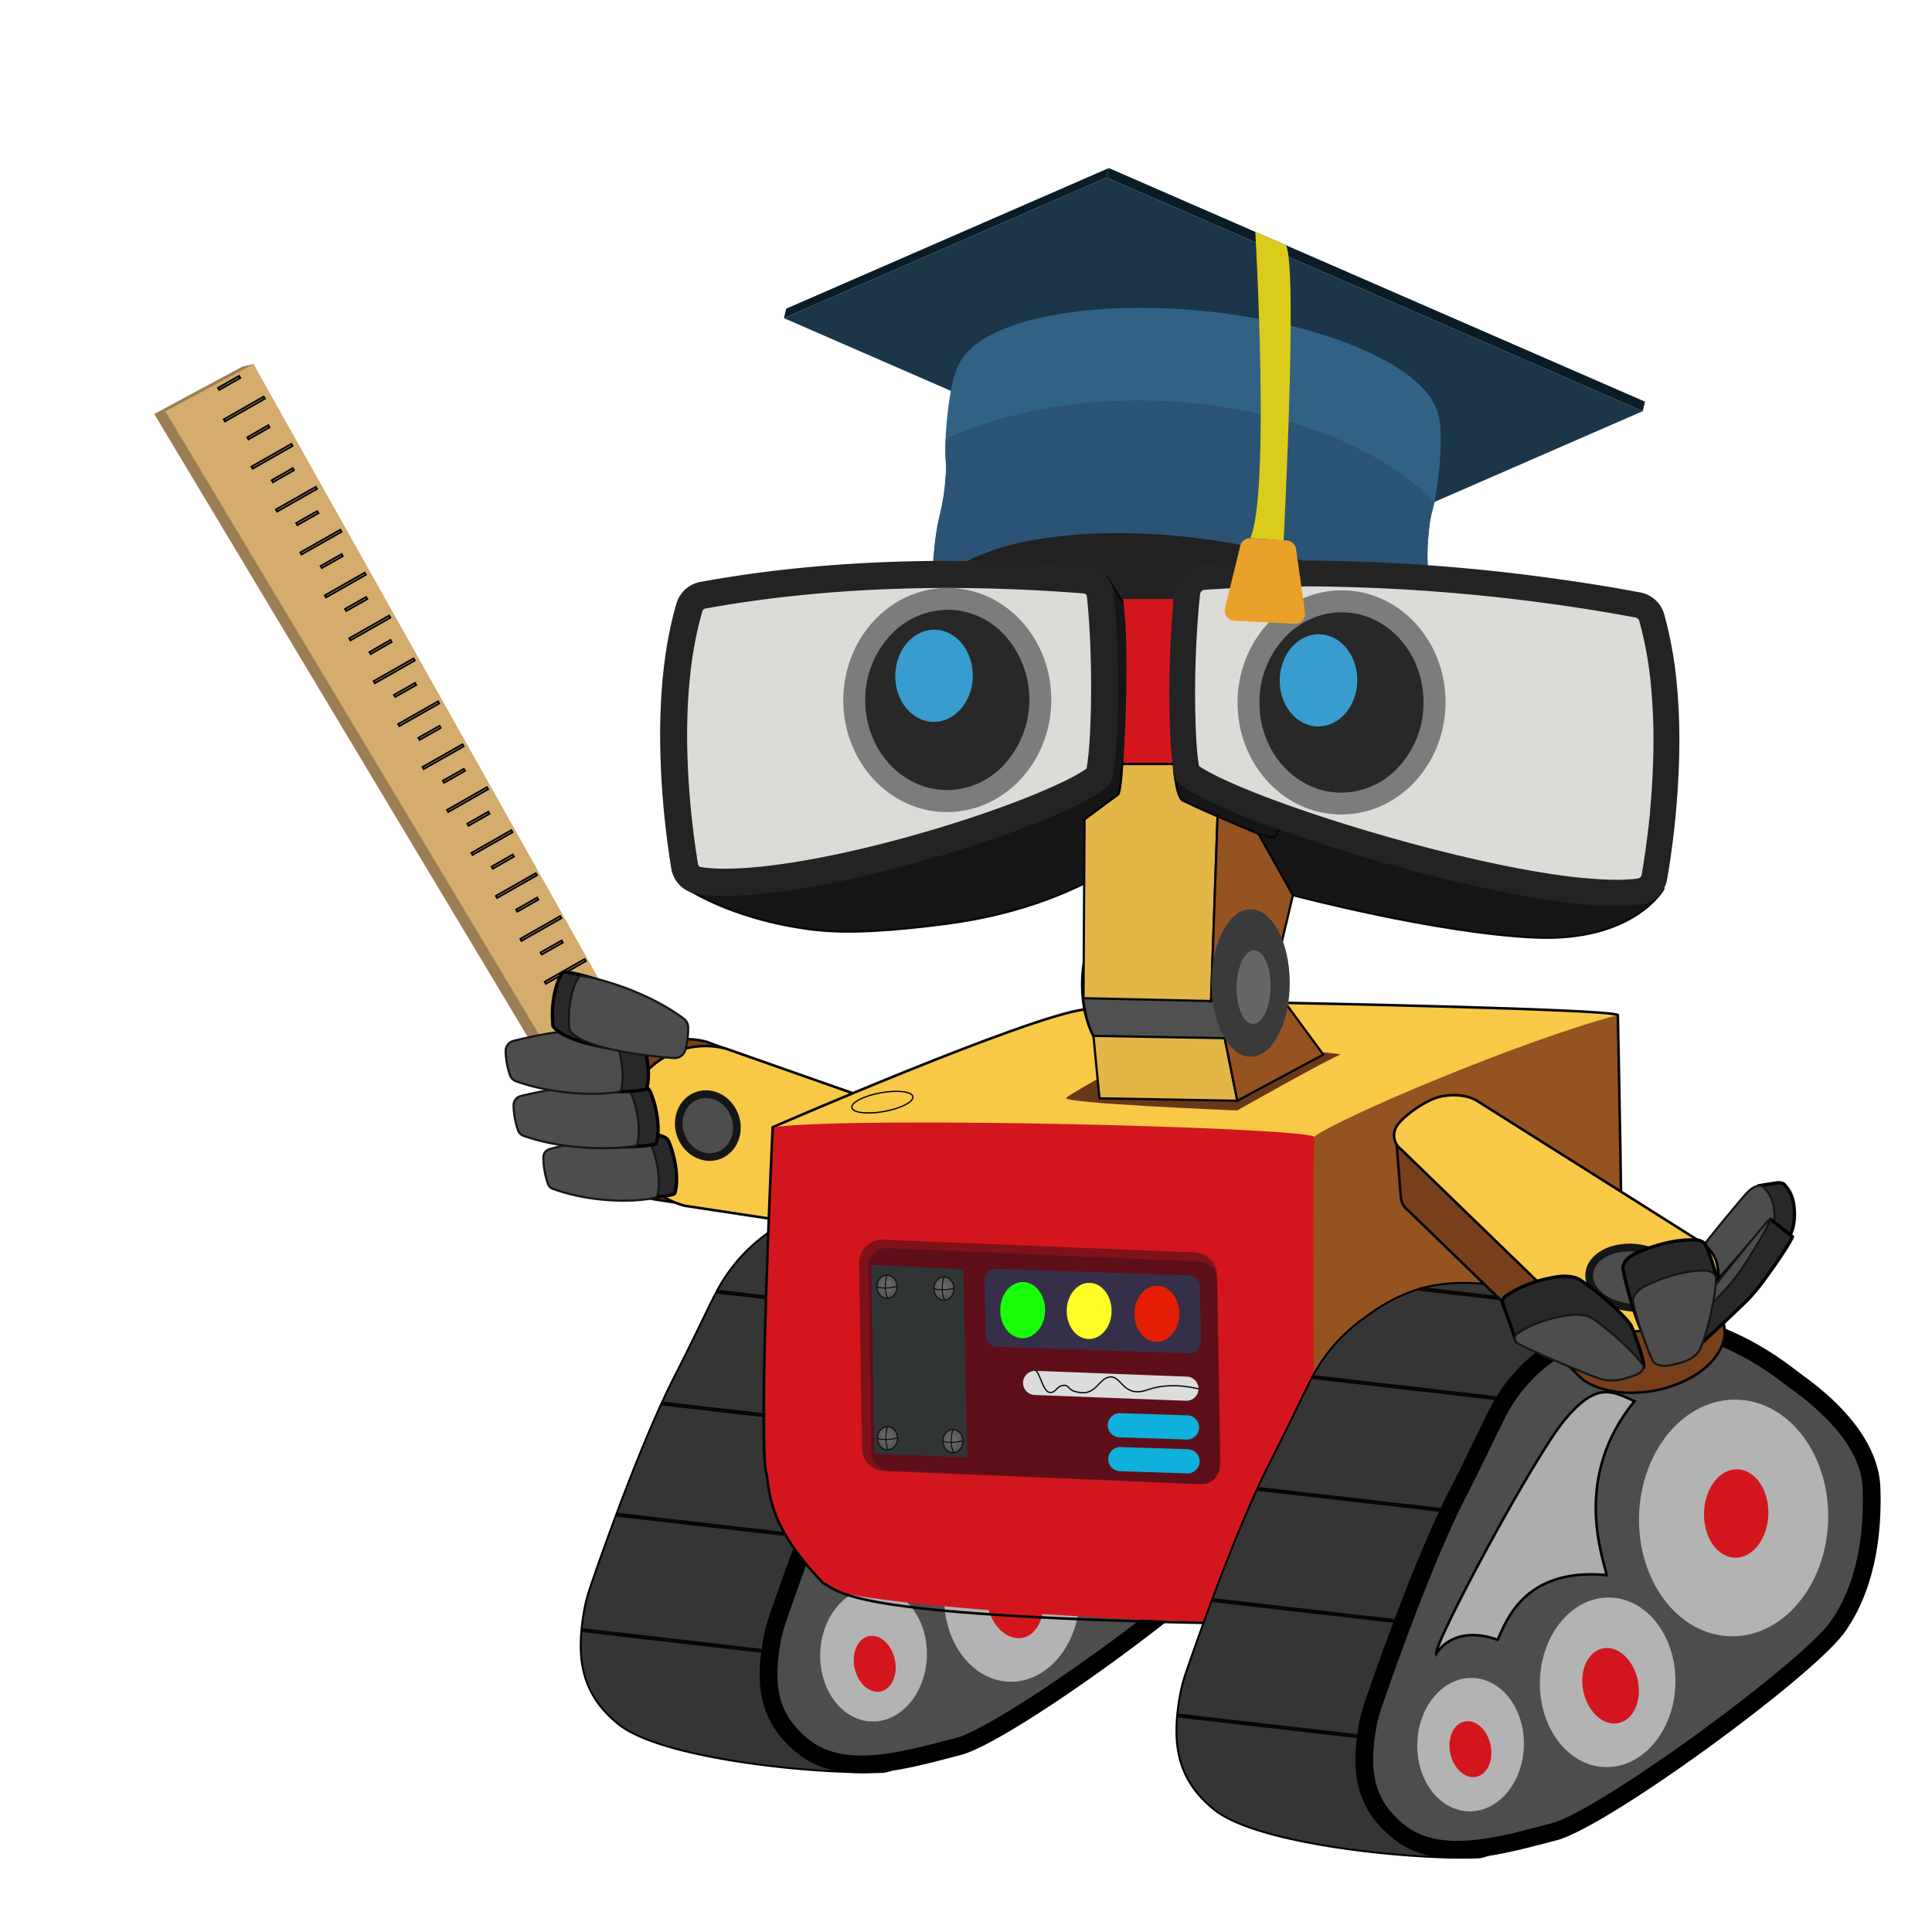 <svg id="Layer_1" data-name="Layer 1" xmlns="http://www.w3.org/2000/svg" xmlns:xlink="http://www.w3.org/1999/xlink" viewBox="0 0 800 800"><defs><style>.cls-1{isolation:isolate;}.cls-2{fill:#1b3649;}.cls-3{fill:#0a1c28;}.cls-4{fill:#316284;}.cls-5{fill:#212121;}.cls-6{fill:#2a5375;}.cls-7{fill:#353535;stroke-width:0.78px;}.cls-19,.cls-24,.cls-26,.cls-35,.cls-56,.cls-7{stroke:#000;}.cls-19,.cls-24,.cls-26,.cls-27,.cls-7{stroke-linejoin:round;}.cls-15,.cls-20,.cls-61,.cls-8{fill:#4d4d4d;}.cls-9{fill:#b3b3b3;}.cls-10{fill:#d3161d;}.cls-11{fill:#adadad;stroke:#080000;stroke-width:1.06px;}.cls-11,.cls-12,.cls-13,.cls-14,.cls-15,.cls-18,.cls-20,.cls-25,.cls-29,.cls-30,.cls-33,.cls-35,.cls-39,.cls-50,.cls-51,.cls-52,.cls-53,.cls-54,.cls-55,.cls-56,.cls-59,.cls-60,.cls-61{stroke-miterlimit:10;}.cls-12,.cls-18,.cls-30,.cls-35,.cls-39,.cls-51,.cls-55{fill:none;}.cls-12,.cls-13,.cls-27,.cls-29,.cls-33,.cls-39,.cls-55,.cls-59{stroke:#070707;}.cls-12{stroke-width:1.63px;}.cls-13,.cls-59{fill:#77401b;}.cls-13,.cls-14{stroke-width:1.06px;}.cls-14,.cls-21,.cls-56,.cls-60{fill:#f8c946;}.cls-14,.cls-60{stroke:#020202;}.cls-15,.cls-20,.cls-61{stroke:#151616;}.cls-15{stroke-width:3.17px;}.cls-16{fill:#9b7e54;}.cls-17{fill:#d3ac6e;}.cls-18{stroke:#050505;stroke-width:0.75px;}.cls-19,.cls-36{fill:#282828;}.cls-19{stroke-width:1.38px;}.cls-20{stroke-width:0.87px;}.cls-22{fill:#683919;}.cls-23,.cls-29{fill:#945320;}.cls-24{fill:#515051;stroke-width:1.07px;}.cls-25,.cls-28{fill:#161616;}.cls-25,.cls-30,.cls-50,.cls-51,.cls-52,.cls-53,.cls-54{stroke:#0a0a0a;}.cls-25,.cls-26,.cls-29,.cls-30,.cls-33,.cls-35{stroke-width:0.93px;}.cls-26{fill:#8e8a8b;}.cls-27,.cls-33{fill:#e2b647;}.cls-27{stroke-width:0.93px;}.cls-31{fill:#dddbd7;}.cls-32{fill:#232323;}.cls-34{fill:#3a3a3a;}.cls-37{fill:#7c7c7c;}.cls-38{fill:#666;}.cls-39,.cls-59,.cls-60{stroke-width:1.07px;}.cls-40{fill:#389cce;}.cls-41{fill:#7f1119;}.cls-42{fill:#5e0e18;}.cls-43{fill:#352f49;}.cls-44{fill:#e41e00;}.cls-45{fill:#fffe28;}.cls-46{fill:#18ff08;}.cls-47{fill:#dbdddd;}.cls-48{fill:#0fb0db;}.cls-49{fill:#303435;}.cls-50,.cls-51,.cls-52,.cls-53,.cls-54{stroke-width:0.42px;}.cls-50{fill:url(#radial-gradient);}.cls-52{fill:url(#radial-gradient-2);}.cls-53{fill:url(#radial-gradient-3);}.cls-54{fill:url(#radial-gradient-4);}.cls-55,.cls-56{stroke-width:0.53px;}.cls-57{fill:#dbcc1b;}.cls-58{fill:#eaa12a;}.cls-61{stroke-width:3.2px;}</style><radialGradient id="radial-gradient" cx="-2184.22" cy="493.3" r="6.5" gradientTransform="matrix(-1, 0, 0, 1, -1817.15, 38.96)" gradientUnits="userSpaceOnUse"><stop offset="0.2" stop-color="#666"/><stop offset="0.57" stop-color="#585858"/><stop offset="1" stop-color="#4d4d4d"/></radialGradient><radialGradient id="radial-gradient-2" cx="-2210.55" cy="557.64" r="6.5" gradientTransform="matrix(-1, 0, 0, 1, -1816.16, 38.54)" xlink:href="#radial-gradient"/><radialGradient id="radial-gradient-3" cx="-2183.48" cy="556.04" r="6.5" gradientTransform="matrix(-1, 0, 0, 1, -1816.18, 38.96)" xlink:href="#radial-gradient"/><radialGradient id="radial-gradient-4" cx="-2207.79" cy="494.4" r="6.5" gradientTransform="matrix(-1, 0, 0, 1, -1817.14, 38.59)" xlink:href="#radial-gradient"/></defs><title>teaching_</title><g class="cls-1"><polygon class="cls-2" points="546.63 228.48 680.23 170.25 458.22 73.51 324.62 131.74 546.63 228.48"/><polygon class="cls-3" points="325.55 127.81 324.62 131.74 458.22 73.51 459.15 69.59 325.55 127.81"/><polygon class="cls-3" points="459.15 69.59 458.22 73.51 680.23 170.25 681.16 166.32 459.15 69.59"/></g><g class="cls-1"><path class="cls-4" d="M386,245.39a33.52,33.52,0,0,0,1.38,8.56,14,14,0,0,1,.3-8.89c2-5.46,7.58-10.44,16.45-14.45A99.31,99.31,0,0,1,426,224c21.93-4.23,48.57-4.16,73.93-.64l3.08.44c24.22,3.66,47,10.46,63.11,19.68,16.76,9.62,23.06,20,19.68,29.11a15.64,15.64,0,0,1-.77,1.74c.11-.21.22-.4.31-.58.27-.55.62-1.28.86-1.84a35.81,35.81,0,0,0,1.31-3.67,59.81,59.81,0,0,0,2-9.54c.25-1.78.58-4.22,1.19-10.33a95.43,95.43,0,0,0,.45-15.23,74.76,74.76,0,0,1,.06-7.71s.24-4.06.75-8.18a43.49,43.49,0,0,1,1.17-5.89c.33-1.29.6-2.43.85-3.65.3-1.42.58-2.94.89-4.93s.82-5.64,1.23-10.49c.27-3.28.41-6.45.45-8.16,0-2.17,0-3.08,0-4.23s-.14-2.82-.14-2.83c-.15-1.64-.15-1.64-.33-2.93-.08-.55-.21-1.28-.35-1.82-.25-.94-.62-2.19-1-3.1a23.75,23.75,0,0,0-1-2.18c-2.88-5.62-9-11.38-18.63-16.88-16.75-9.6-40.8-16.58-66.14-20.11l-1.17-.15c-25-3.36-51.11-3.37-72.69.8-11.11,2.14-19.93,5.19-26.37,8.84a31.57,31.57,0,0,0-9.25,7.5,22.91,22.91,0,0,0-1.64,2.35c-.21.38-.53.89-.72,1.3-.39.81-.89,1.9-1.21,2.74-1.36,3.64-2.51,9.22-3.4,16.59-.21,1.78-.34,3.12-.4,3.69-.12,1.27-.4,4.38-.56,8.16,0,.52-.05,1.06-.06,1.61-.1,3.25,0,5.91.1,7.18a40.13,40.13,0,0,1,.1,4.09c0,.31-.06,2-.3,4.5a85.93,85.93,0,0,1-2.06,13.16c-.82,3.5-1.23,5.35-1.79,9.13-.18,1.2-.4,3.07-.47,3.73-.32,3-.55,5.62-.65,6.88A106.07,106.07,0,0,0,386,245.39Z"/><path class="cls-5" d="M547.49,293.21c21.93-4.23,35-12,38.35-21s-2.91-19.49-19.68-29.11S525.33,226.47,500,223s-52-3.59-73.92.64-35,12-38.36,21,2.92,19.49,19.69,29.1,40.83,16.6,66.19,20.13S525.57,297.45,547.49,293.21Z"/></g><path class="cls-6" d="M386,245.39a33.52,33.52,0,0,0,1.38,8.56,14,14,0,0,1,.3-8.89c2-5.46,7.58-10.44,16.45-14.45A99.31,99.31,0,0,1,426,224c21.93-4.23,48.57-4.16,73.93-.64l3.08.44c24.22,3.66,47,10.46,63.11,19.68,16.76,9.62,23.06,20,19.68,29.11a15.64,15.64,0,0,1-.77,1.74c.11-.21.22-.4.31-.58.27-.55.62-1.28.86-1.84a35.81,35.81,0,0,0,1.31-3.67,59.81,59.81,0,0,0,2-9.54c.25-1.78.58-4.22,1.19-10.33a95.43,95.43,0,0,0,.45-15.23,74.76,74.76,0,0,1,.06-7.71s.24-4.06.75-8.18a43.49,43.49,0,0,1,1.17-5.89c.33-1.29.6-2.43.85-3.65-22.69-22.75-63.58-39.15-111-41.57-34.82-1.78-66.93,4.3-91.39,15.73,0,.52-.05,1.06-.06,1.61-.1,3.25,0,5.91.1,7.18a40.13,40.13,0,0,1,.1,4.09c0,.31-.06,2-.3,4.5a85.93,85.93,0,0,1-2.06,13.16c-.82,3.5-1.23,5.35-1.79,9.13-.18,1.2-.4,3.07-.47,3.73-.32,3-.55,5.62-.65,6.88A106.07,106.07,0,0,0,386,245.39Z"/><path class="cls-7" d="M241.68,668a66.59,66.59,0,0,1,2.79-11c5.11-14.9,21-60,34.76-86.94,8.11-15.87,13.07-26.75,17.28-34.87a69.54,69.54,0,0,1,20.33-23.84c5.67-4.2,12.18-8.92,21.89-12.28,12.68-4.39,26.19-3.77,39.4-1.42,32.92,5.87,50.63,7.24,57,9.53,6.21,4.62,32.42,34.52,33.29,58.94.63,17.61-1.7,41.48-14.8,59.84s-66.41,106.77-88.23,107.76c-25.47,1.17-90.52-5-109-19.53C239.88,701.16,238.83,685.36,241.68,668Z"/><path class="cls-8" d="M356.75,730.59c-9.9,0-17.72-2.37-23.91-7.25-15-11.84-16.23-25.66-13.42-42.76a62.69,62.69,0,0,1,2.64-10.35c4.62-13.46,20.78-59.49,34.56-86.46,4.48-8.77,8.07-16.17,11-22.11,2.38-4.9,4.44-9.13,6.31-12.74a66.15,66.15,0,0,1,19.25-22.58c5.1-3.78,11.44-8.49,20.91-11.76a62.89,62.89,0,0,1,20.68-3.44,66.86,66.86,0,0,1,16.6,2.11c22.56,5.79,37.64,17.29,44.08,22.2.59.46,1.11.85,1.55,1.18l.8.59c19.74,14.56,30,29.25,30.53,43.66.58,16.41-1.39,39.72-14.13,57.58-5.79,8.11-28.25,27-55.88,47.11-28.33,20.56-52.47,35.34-61.52,37.65-1.48.37-3,.76-4.51,1.16C381.07,727.29,368.4,730.59,356.75,730.59Z"/><path d="M434.73,514.82h0a63.29,63.29,0,0,1,15.68,2c21.84,5.61,36.5,16.79,42.77,21.57l1.59,1.2.8.6a105.91,105.91,0,0,1,17.27,15.38c7.51,8.61,11.47,17.18,11.77,25.45,1,28.7-6.74,45.92-13.44,55.31-5.5,7.7-28.14,26.73-55.06,46.27-27.54,20-51.76,34.89-60.26,37.06l-4.53,1.17c-11,2.85-23.39,6.09-34.57,6.09-9,0-16.12-2.12-21.63-6.46-6.42-5.06-10.38-10.8-12.1-17.54-1.49-5.84-1.48-12.54,0-21.74a60.1,60.1,0,0,1,2.49-9.74c4.6-13.41,20.68-59.23,34.36-86,4.49-8.81,8.1-16.22,11-22.18,2.37-4.88,4.41-9.09,6.26-12.66a62.51,62.51,0,0,1,18.18-21.31c4.9-3.64,11-8.16,19.92-11.24a59.38,59.38,0,0,1,19.48-3.24m0-7.36a66.74,66.74,0,0,0-21.88,3.64c-9.72,3.36-16.23,8.08-21.9,12.29a69.5,69.5,0,0,0-20.33,23.83c-4.21,8.12-9.17,19-17.28,34.88-13.77,26.95-29.65,72-34.76,86.94A66.73,66.73,0,0,0,315.79,680c-2.85,17.38-1.8,33.19,14.77,46.25,7.57,6,16.65,8,26.19,8,13.74,0,28.43-4.3,40.92-7.49,21.16-5.4,106.39-67.83,119.49-86.19s15.43-42.23,14.8-59.84c-.87-24.42-26.59-42.45-32.8-47.07-5.27-3.92-21.55-17.49-46.92-24a70.63,70.63,0,0,0-17.51-2.22Z"/><ellipse class="cls-9" cx="471.17" cy="593.2" rx="49.01" ry="39.16" transform="translate(-137.01 1044.86) rotate(-88.14)"/><ellipse class="cls-9" cx="419.02" cy="661.26" rx="35.12" ry="28.06" transform="translate(-255.49 1058.6) rotate(-88.14)"/><ellipse class="cls-9" cx="362.25" cy="687.06" rx="27.63" ry="22.08" transform="matrix(0.03, -1, 1, 0.03, -336.21, 1026.83)"/><ellipse class="cls-10" cx="473.67" cy="593.28" rx="18.31" ry="13.32" transform="translate(-134.67 1047.45) rotate(-88.14)"/><ellipse class="cls-10" cx="420.22" cy="662.7" rx="11.5" ry="15.81" transform="translate(-129.57 102.8) rotate(-12.1)"/><ellipse class="cls-10" cx="362.19" cy="688.95" rx="8.52" ry="11.71" transform="translate(-136.36 91.22) rotate(-12.1)"/><path class="cls-11" d="M348,649.49s6.45-12.44,25.46-5.86c3.61-8,11.21-29.91,45.1-26.79-1.53-7.56-14.29-40.41,11.53-72-9.86-4.62-16-7.68-28.86,7.65S346.74,645.63,348,649.49Z"/><line class="cls-12" x1="296.71" y1="534.84" x2="372.65" y2="543.58"/><line class="cls-12" x1="341.11" y1="498.34" x2="425.66" y2="508.06"/><polyline class="cls-12" points="437.71 509.45 460.15 512.03 460.16 512.03"/><line class="cls-12" x1="273.91" y1="581.14" x2="349.56" y2="589.83"/><line class="cls-12" x1="255.16" y1="627.18" x2="330.53" y2="635.84"/><line class="cls-12" x1="240.76" y1="674.98" x2="315.26" y2="683.55"/><path class="cls-13" d="M292.47,431.36l105.76,39.05c18.2,6.09,29.89,13.53,25.21,31.42h0c-6.47,16.91-16.07,15.76-33.73,12.78l-119.3-18.08a33.73,33.73,0,0,1-24-41h0C251.08,437.59,274.58,426.68,292.47,431.36Z"/><path class="cls-14" d="M300.58,434.21l110.79,38.94c18.2,6.1,9.14,47.19-8.53,44.2L283.55,499.28a33.72,33.72,0,0,1-24-41h0A33.73,33.73,0,0,1,300.58,434.21Z"/><ellipse class="cls-15" cx="293.07" cy="466.12" rx="11.88" ry="13.17" transform="translate(-140.48 126.72) rotate(-19.79)"/><polygon class="cls-16" points="254.16 425.73 104.95 150.75 100.34 151.82 63.87 171.41 229.32 447.39 254.16 425.73"/><polygon class="cls-17" points="258.77 424.67 104.95 150.75 68.48 170.34 233.94 446.32 258.77 424.67"/><path class="cls-18" d="M226.06,407.37l-.49-.84,16.52-9.4.48.85ZM215.94,389.6l-.48-.84,16.5-9.41.49.84Zm-10.12-17.78-.48-.85,16.51-9.39.48.84ZM195.7,354l-.48-.84,16.51-9.4.48.84Zm-10.12-17.77-.48-.85,16.51-9.4.48.84Zm-10.12-17.78-.48-.85,16.51-9.4.48.85Zm-10.12-17.78-.48-.84,16.51-9.4.48.85Zm-10.12-17.77-.48-.85,16.51-9.4.48.85ZM145.1,265.16l-.48-.85,16.51-9.4.49.85ZM135,247.38l-.48-.85L151,237.14l.49.85ZM124.86,229.6l-.48-.84,16.52-9.4.48.85Zm-10.11-17.77-.49-.85,16.52-9.4.48.85Zm-10.12-17.78-.49-.84,16.52-9.4.48.84ZM93.16,174.49l-.49-.84,16.52-9.4.48.84Z"/><line class="cls-18" x1="243.95" y1="419.61" x2="244.2" y2="420.04"/><path class="cls-18" d="M224.33,395.25l-.48-.85,8.69-4.94.48.84Zm-10.12-17.77-.48-.85,8.69-4.95.48.84ZM204.09,359.7l-.48-.85,8.69-5,.49.85ZM194,341.92l-.49-.85,8.69-4.94.49.84Zm-10.12-17.78-.49-.84,8.69-4.95.49.84Zm-10.12-17.77-.49-.85,8.7-4.95.48.85Zm-10.12-17.78-.48-.85,8.69-4.94.48.84ZM153.5,270.81,153,270l8.69-5,.48.84ZM143.38,253l-.48-.85,8.69-4.95.48.85Zm-10.12-17.78-.48-.85,8.69-4.94.48.84Zm-10.12-17.78-.48-.85,8.69-4.94.48.85ZM113,199.7l-.48-.84,8.69-5,.48.85ZM102.9,181.93l-.48-.85,8.69-5,.48.85ZM90.78,161.44l-.48-.84L99,155.65l.48.85Z"/><path class="cls-19" d="M234.89,474.51c7.75-2.19,31.59-8.31,40.56-3.47a3.35,3.35,0,0,1,1.48,1.67c4.54,11,3.24,20.68,2.26,21.63s-21.78,4.17-42.86-3.35a3.51,3.51,0,0,1-2.14-2.27,33.62,33.62,0,0,1-1.83-10.86A3.49,3.49,0,0,1,234.89,474.51Z"/><path class="cls-20" d="M227.54,475.84c7.75-2.19,31.59-8.32,40.57-3.47a3.36,3.36,0,0,1,1.47,1.66c4.55,11,3.25,20.69,2.26,21.64s-21.77,4.16-42.86-3.36a3.46,3.46,0,0,1-2.14-2.27A33.86,33.86,0,0,1,225,479.18,3.48,3.48,0,0,1,227.54,475.84Z"/><path class="cls-19" d="M223.67,453.26c8.73-2.08,34.29-7.58,43.73-3.09a4,4,0,0,1,1.94,2c4.46,10.9,3.17,20.52,2.19,21.46s-25.48,3.62-46.71-3.84a3.91,3.91,0,0,1-2.42-2.56,33.74,33.74,0,0,1-1.76-10.09A4,4,0,0,1,223.67,453.26Z"/><path class="cls-20" d="M215.68,453.82c8.73-2.08,34.29-7.57,43.73-3.08a3.81,3.81,0,0,1,1.94,2c4.46,10.89,3.17,20.52,2.19,21.46s-25.48,3.61-46.71-3.85a3.91,3.91,0,0,1-2.42-2.56,33.68,33.68,0,0,1-1.76-10.08A4,4,0,0,1,215.68,453.82Z"/><path class="cls-19" d="M223.29,430.11c8.4-2.1,30.88-7.09,40-2.79a4.2,4.2,0,0,1,2.09,2.22c4.4,10.85,3.12,20.4,2.14,21.34s-22.15,3.36-43.13-4A4.27,4.27,0,0,1,221.7,444a33.18,33.18,0,0,1-1.69-9.62A4.33,4.33,0,0,1,223.29,430.11Z"/><path class="cls-20" d="M212.63,431c8.4-2.1,30.87-7.09,40-2.79a4.25,4.25,0,0,1,2.1,2.22c4.4,10.85,3.11,20.4,2.14,21.34s-22.15,3.36-43.14-4a4.28,4.28,0,0,1-2.66-2.82,33.63,33.63,0,0,1-1.7-9.62A4.35,4.35,0,0,1,212.63,431Z"/><path class="cls-19" d="M275.76,436.66s-39.85-2-46.77-11.75c-1.38-12.37,3-21.77,4.29-22.39s26.79,4.56,44.89,19C278.19,428.58,277.67,431.45,275.76,436.66Z"/><path class="cls-20" d="M279,438.12c-9.24-.7-33.73-3.17-41.68-9.9a4.7,4.7,0,0,1-1.67-3.28c-.83-11.53,3.23-20.12,4.44-20.72s25,4.21,43,17.54a4.66,4.66,0,0,1,1.89,3.83,33.68,33.68,0,0,1-1.23,9.27A4.56,4.56,0,0,1,279,438.12Z"/><path class="cls-21" d="M319.94,466.76s94.81-43.46,137.2-50.14c0,0,113.78-4.13,211.55,3.9C657,428.93,557.07,468.33,543,470.86S357.46,472.88,319.94,466.76Z"/><path class="cls-22" d="M512.28,459.82s38.62-21.81,42.53-23-73.33-5.08-73.33-5.08-37.5,20.52-40,22.83S512.28,459.82,512.28,459.82Z"/><path class="cls-23" d="M669.9,420.31s6.27,162.09-6.52,202.84c-12.26,10-96.35,46.37-123,45.9-2.67-18.61-3.76-185,3.83-198.4C554.22,463.07,629,431.15,669.9,420.31Z"/><path class="cls-10" d="M319.94,466.76s-4.47,82.71-2.52,143.49c.75,23.42,22.87,46.54,26.65,47.49,8.43,8,208.59,19.74,220.38,12.06,0,0-21.52-17.58-20.72-49.84,1-40.3-.55-100.51.44-149.31C537,466.75,355.23,462.08,319.94,466.76Z"/><path class="cls-24" d="M517.83,376.5l0,61.07-53.49.6c-8.95,0-16.22-13.65-16.23-30.51s7.23-30.55,16.17-30.56c3,0,5.83,1.54,8.26,4.24Z"/><path class="cls-25" d="M282.39,366.6s18.83,13.88,53.86,18.29c15.57,2,35.93.18,55.58-2.37,63.9-8.28,92.31-41.56,92.31-41.56s-4.27-44-5.12-58.76-21-43.49-21-43.49Z"/><path class="cls-25" d="M688.71,368.21s-12.17,21.79-53,20-100.33-17.55-100.33-17.55l-37.31-49.6Z"/><path class="cls-10" d="M465.05,248.05l20.83,0-.43,68.33-20.33,0S468.21,271.17,465.05,248.05Z"/><polygon class="cls-26" points="465.12 316.38 478.5 334.54 493.01 334.52 485.45 316.36 465.12 316.38"/><polygon class="cls-27" points="449.22 316.4 504.93 316.35 501.47 414.51 448.65 413.33 449.22 316.4"/><path class="cls-28" d="M465.19,315.8l-1.46,11.76a2,2,0,0,1-.8,1.39l-14.32,10.59a2,2,0,0,1-3.19-1.33l-.48-3.27a2,2,0,0,1,.56-1.71l16.26-19.07A2,2,0,0,1,465.19,315.8Z"/><polygon class="cls-29" points="535.36 370.69 530.09 392.84 501.47 414.51 504.93 316.35 535.36 370.69"/><path class="cls-25" d="M486.15,318.07s.94,11.3,3.3,13.08,33.36,15.17,37.05,15.67,3-8,3-8Z"/><path class="cls-30" d="M486.15,318.07s1.17,13.65,4.24,13.64c3.68,1.81,31,13.74,31,13.74"/><path class="cls-31" d="M669.35,369.69c-4.12,0-8.88-.26-14.15-.77l-.38,0c-36.39-3.62-89.62-18.38-123.69-30.57-3.93-1.41-7.83-2.87-11.62-4.33-3.35-1.32-6.17-2.47-8.6-3.5-1.55-.66-3-1.3-4.41-1.93-8.51-3.84-12.37-6.31-14.11-7.7a9.34,9.34,0,0,1-.92-.84c-.26-1.16-.51-2.61-.72-4.31a2.87,2.87,0,0,0-.05-.31c-.55-4.42-.95-10.49-1.14-17.57a425.48,425.48,0,0,1,1.62-49.26c.12-1.14.24-2.22.36-3.28a7.28,7.28,0,0,1,6.72-6.41c8.36-.59,17-1,25.53-1.21,5.31-.14,10.76-.21,16.2-.21A777.51,777.51,0,0,1,644.55,245c11.18,1.56,22.42,3.38,32.49,5.27l1.22.23a7.35,7.35,0,0,1,5.66,5.27,156.55,156.55,0,0,1,5,27.19s0,.06,0,.09A239.24,239.24,0,0,1,690,308.72c-.06,7.36-.42,15-1,22.85-.14,1.79-.29,3.54-.45,5.23,0,.12,0,.24,0,.35-.15,1.45-.29,2.86-.44,4.24-1,8.93-2.11,16.26-2.89,20.84,0,.18-.08.47-.13.74l0,.17a7.28,7.28,0,0,1-.82,2.3c-.06.09-.17.29-.17.29l-.42.6-.12.15a7.13,7.13,0,0,1-4.53,2.61l-1.69.22a73.81,73.81,0,0,1-7.87.38Z"/><path class="cls-32" d="M540,242.79a771.2,771.2,0,0,1,103.82,7.48c11.1,1.54,22.25,3.35,32.25,5.23l.12,0,.59.11.46.09a2.05,2.05,0,0,1,1.56,1.49,151.53,151.53,0,0,1,4.79,26.26s0,.09,0,.14a232.79,232.79,0,0,1,1.06,25.07c-.06,7.22-.41,14.78-1,22.48-.15,1.9-.3,3.55-.44,5,0,.19,0,.37,0,.53-.14,1.4-.28,2.77-.42,4.08-1,8.73-2.06,15.92-2.83,20.44l-.15.85,0,.13a1.77,1.77,0,0,1-.17.52c0,.06-.07.12-.11.17s-.1.16-.16.24a1.83,1.83,0,0,1-1.17.66c-.45.07-1,.13-1.46.19a68.35,68.35,0,0,1-7.29.35c-3.93,0-8.5-.25-13.56-.74l-.38,0h-.1c-35.91-3.57-88.61-18.2-122.38-30.28-3.89-1.39-7.75-2.83-11.45-4.27-3.38-1.32-6.07-2.42-8.51-3.46-1.28-.54-2.65-1.14-4.26-1.86-7.4-3.34-10.87-5.48-12.36-6.54-.09-.59-.2-1.29-.3-2.12,0-.15,0-.29-.07-.43-.52-4.24-.9-10.08-1.08-16.92a415.9,415.9,0,0,1,1.6-48.58v0c.11-1.07.22-2.11.34-3.12a2.18,2.18,0,0,1,.17-.61,2,2,0,0,1,1.62-1.12c8.29-.59,16.79-1,25.3-1.2,5.26-.14,10.67-.21,16.06-.21m0-10.68q-8.09,0-16.33.21c-8.51.21-17.13.61-25.79,1.23a12.61,12.61,0,0,0-11.63,11.12c-.13,1.09-.26,2.2-.37,3.35a426.07,426.07,0,0,0-1.65,50c.2,7.17.6,13.57,1.22,18.4h0a48,48,0,0,0,1,5.44,2.78,2.78,0,0,0,.26.64s0,0,0,0a9.29,9.29,0,0,0,2.36,2.53c3,2.38,8.26,5.25,15.27,8.42,1.43.64,2.92,1.29,4.49,2q4.09,1.74,8.77,3.56c3.69,1.44,7.62,2.9,11.75,4.38,36.83,13.18,89.4,27.33,124.93,30.86l.43.05c5.31.51,10.23.79,14.66.79a75.85,75.85,0,0,0,8.46-.42c.64-.07,1.27-.15,1.87-.24a12.46,12.46,0,0,0,7.92-4.54l.35-.45.43-.63a3.28,3.28,0,0,0,.2-.31.91.91,0,0,0,.09-.17.09.09,0,0,0,0-.06,12.4,12.4,0,0,0,1.53-4.18c0-.29.1-.6.16-.91.88-5.18,2-12.48,2.93-21.17.15-1.41.3-2.86.45-4.36a.52.52,0,0,1,0-.17c.16-1.76.32-3.56.46-5.42.59-7.23,1-15.08,1.07-23.23a244,244,0,0,0-1.12-26.3.07.07,0,0,0,0-.05,162.38,162.38,0,0,0-5.14-28.13,12.72,12.72,0,0,0-9.83-9.06c-.39-.08-.78-.16-1.21-.23-7.13-1.34-18.41-3.31-32.73-5.31A778,778,0,0,0,540,232.11Z"/><polygon class="cls-33" points="452.77 428.94 455.27 454.79 512.35 455.8 507.13 429.89 452.77 428.94"/><polygon class="cls-29" points="533.24 416.67 547.94 436.68 512.35 455.8 507.13 429.89 533.24 416.67"/><ellipse class="cls-34" cx="517.86" cy="407.04" rx="16.2" ry="30.53"/><path class="cls-35" d="M464.76,314.69S464.17,328,462.93,329l-14.32,10.59"/><path class="cls-31" d="M300.37,365.31a73.12,73.12,0,0,1-11.06-.74,7,7,0,0,1-5.8-5.81c-3.19-19.39-9.37-68.66,2-107.23a7.08,7.08,0,0,1,5.53-5c31.52-5.73,65.7-8.63,101.57-8.63,18.45,0,37.51.77,56.65,2.29a7,7,0,0,1,6.41,6.24c2.57,23.66,2.24,63.06-.6,74.73-2.87,3.78-23.83,14.42-60.93,25.92C357.22,358.48,322.18,365.31,300.37,365.31Z"/><path class="cls-32" d="M392.57,243.47c18.3,0,37.21.76,56.2,2.27a1.42,1.42,0,0,1,1.28,1.25c2.61,24,2.09,59.15-.13,71.22-5.41,4.22-26.61,14.08-60.06,24.27C354.47,353.26,321,359.7,300.37,359.7a67.16,67.16,0,0,1-10.2-.67,1.4,1.4,0,0,1-1.13-1.17c-3.12-19-9.2-67.28,1.81-104.75A1.5,1.5,0,0,1,292,252c31.2-5.67,65-8.54,100.57-8.54h0m0-11.22c-49.92,0-85,5.52-102.57,8.72a12.71,12.71,0,0,0-9.91,9c-11.73,39.94-5.22,90.82-2.12,109.72a12.63,12.63,0,0,0,10.47,10.44,78.43,78.43,0,0,0,11.93.81c51.74,0,156.78-35.72,160-48s3.46-53,.84-77.14a12.63,12.63,0,0,0-11.54-11.22c-20.74-1.65-39.81-2.31-57.09-2.31Z"/><path class="cls-36" d="M554.73,332.74a36.81,36.81,0,0,1-26.9-12.61A43.53,43.53,0,0,1,517,290.2c.4-22.71,17.73-41.19,38.62-41.19h.63a36.79,36.79,0,0,1,26.91,12.62A43.45,43.45,0,0,1,594,291.55c-.4,22.72-17.72,41.2-38.61,41.2Z"/><path class="cls-37" d="M555.57,253.55h.55c18.74.33,33.69,17.34,33.32,37.92A39,39,0,0,1,579,317.73a32.36,32.36,0,0,1-23.61,10.48h-.56c-18.73-.33-33.68-17.34-33.32-37.92A39,39,0,0,1,532,264a32.39,32.39,0,0,1,23.61-10.47m0-9.08c-23.46,0-42.71,20.28-43.15,45.65-.45,25.63,18.46,46.74,42.23,47.16h.72c23.45,0,42.7-20.29,43.15-45.66.45-25.62-18.46-46.74-42.24-47.16Z"/><path class="cls-36" d="M391.52,331.67a36.79,36.79,0,0,1-26.9-12.61,43.43,43.43,0,0,1-10.88-29.93c.4-22.71,17.72-41.19,38.61-41.19H393a36.76,36.76,0,0,1,26.9,12.62,43.45,43.45,0,0,1,10.88,29.92c-.4,22.72-17.72,41.2-38.62,41.2Z"/><path class="cls-37" d="M392.35,252.48h.56a32.27,32.27,0,0,1,23.6,11.11,39.93,39.93,0,0,1-.74,53.07,32.39,32.39,0,0,1-23.62,10.48h-.55c-18.74-.33-33.68-17.34-33.32-37.92A39,39,0,0,1,368.74,263a32.41,32.41,0,0,1,23.61-10.47m0-9.08c-23.45,0-42.7,20.28-43.15,45.65-.45,25.63,18.46,46.74,42.24,47.16h.71c23.46,0,42.71-20.29,43.16-45.66.45-25.62-18.46-46.74-42.24-47.15Z"/><ellipse class="cls-38" cx="519.06" cy="408.71" rx="15.24" ry="7.04" transform="translate(101.29 920.51) rotate(-88.99)"/><path class="cls-39" d="M448.89,418c-24,3.11-128.95,48.76-128.95,48.76s-6.33,135-2.52,143.49c1.5,9.86,1.46,22.21,23.25,45.12,7.23,3.9,9.92,13.55,157.68,16.63"/><path class="cls-39" d="M533.46,415.29s131,2.43,136.44,5c0,0,2.47,112.42,1.2,119.07"/><ellipse class="cls-40" cx="386.74" cy="279.82" rx="19.09" ry="16.06" transform="translate(100.17 661.58) rotate(-88.99)"/><ellipse class="cls-40" cx="545.94" cy="281.7" rx="19.09" ry="16.06" transform="translate(254.68 822.61) rotate(-88.99)"/><path class="cls-41" d="M494.74,518.61l-129-5.28a9.61,9.61,0,0,0-10,9.75l1.19,76.64a9.6,9.6,0,0,0,9.21,9.45l129.2,5.3a9.6,9.6,0,0,0,10-9.77L504,528.05A9.62,9.62,0,0,0,494.74,518.61Z"/><path class="cls-42" d="M496.75,522.38l-129.32-5.57a7.48,7.48,0,0,0-7.8,7.58l1.19,77.05a7.48,7.48,0,0,0,7.15,7.35l129.3,5.75a7.48,7.48,0,0,0,7.81-7.58l-1.17-77.23A7.48,7.48,0,0,0,496.75,522.38Z"/><path class="cls-43" d="M412.83,557.69l79.59,2.69a4.82,4.82,0,0,0,4.92-4.69L496.81,533a4.83,4.83,0,0,0-4.69-4.92l-79.59-2.69a4.81,4.81,0,0,0-4.92,4.69l.53,22.66A4.82,4.82,0,0,0,412.83,557.69Z"/><ellipse class="cls-44" cx="479.02" cy="543.97" rx="11.63" ry="9.3" transform="translate(-69.16 1018.17) rotate(-89.49)"/><ellipse class="cls-45" cx="450.95" cy="542.79" rx="11.63" ry="9.3" transform="translate(-95.79 988.93) rotate(-89.49)"/><ellipse class="cls-46" cx="423.44" cy="542.44" rx="11.63" ry="9.3" transform="translate(-122.72 961.08) rotate(-89.49)"/><path class="cls-47" d="M428.51,577.63l62.66,2.4a5,5,0,0,0,5.11-4.89h0a5,5,0,0,0-4.89-5.11l-62.67-2.4a5,5,0,0,0-5.1,4.89h0A5,5,0,0,0,428.51,577.63Z"/><path class="cls-48" d="M463.8,609.19l27.84.91a5,5,0,0,0,5.1-4.9h0a5,5,0,0,0-4.89-5.1L464,599.19a5,5,0,0,0-5.11,4.89h0A5,5,0,0,0,463.8,609.19Z"/><path class="cls-48" d="M463.59,595.16l27.83.91a5,5,0,0,0,5.11-4.9h0a5,5,0,0,0-4.9-5.11l-27.83-.9a5,5,0,0,0-5.11,4.89h0A5,5,0,0,0,463.59,595.16Z"/><polygon class="cls-49" points="398.89 525.62 360.83 523.76 362.04 602.03 400.49 603.44 398.89 525.62"/><ellipse class="cls-50" cx="367.31" cy="532.78" rx="4.16" ry="4.82" transform="translate(-8.18 5.73) rotate(-0.88)"/><path class="cls-51" d="M367.23,528s-1.74,6,.42,9.62"/><path class="cls-51" d="M371.46,532.72s-5.31,1.32-8.31.13"/><ellipse class="cls-52" cx="394.62" cy="596.71" rx="4.16" ry="4.82" transform="translate(-9.17 6.16) rotate(-0.88)"/><path class="cls-51" d="M394.55,591.89s-1.75,6,.41,9.63"/><path class="cls-51" d="M398.78,596.64s-5.31,1.33-8.31.13"/><ellipse class="cls-53" cx="367.53" cy="595.52" rx="4.16" ry="4.82" transform="translate(-9.15 5.75) rotate(-0.88)"/><path class="cls-51" d="M367.46,590.71s-1.75,6,.41,9.63"/><path class="cls-51" d="M371.69,595.46s-5.31,1.33-8.31.13"/><ellipse class="cls-54" cx="390.89" cy="533.52" rx="4.16" ry="4.82" transform="translate(-8.19 6.1) rotate(-0.88)"/><path class="cls-51" d="M390.82,528.7s-1.75,6,.41,9.63"/><path class="cls-51" d="M395.05,533.45s-5.31,1.33-8.31.13"/><path class="cls-55" d="M496.28,575.14s-10.88-3.25-21,.32-10.7-5.49-15.4-5.3-5.69,7.1-12.08,6.5-4.33-3.08-7.36-3-3,3.23-5.85,2.9-4.2-9.17-5.88-8.91"/><path class="cls-7" d="M488.36,703.33a67.47,67.47,0,0,1,2.78-10.94c5.12-14.91,21-60,34.77-86.95,8.11-15.87,13.07-26.75,17.28-34.87a69.71,69.71,0,0,1,20.32-23.84c5.67-4.2,12.19-8.92,21.9-12.28,12.68-4.39,26.19-3.77,39.4-1.42,32.92,5.87,50.63,7.24,57,9.54,6.21,4.62,32.42,34.52,33.29,58.93.63,17.62-1.71,41.48-14.8,59.84s-66.41,106.77-88.23,107.77c-25.47,1.16-90.52-5-109-19.54C486.56,736.51,485.51,720.71,488.36,703.33Z"/><path class="cls-8" d="M603.43,765.94c-9.9,0-17.73-2.37-23.91-7.25-15-11.84-16.23-25.65-13.42-42.76a63.2,63.2,0,0,1,2.64-10.35c4.62-13.46,20.78-59.49,34.56-86.46,4.48-8.76,8.07-16.16,11-22.1,2.38-4.91,4.43-9.14,6.3-12.75a66.38,66.38,0,0,1,19.26-22.58c5.1-3.78,11.44-8.49,20.91-11.76a63.1,63.1,0,0,1,20.68-3.44A66.86,66.86,0,0,1,698,548.6c22.56,5.79,37.64,17.29,44.07,22.2l1.56,1.18.8.59c19.74,14.56,30,29.25,30.53,43.66.58,16.41-1.39,39.72-14.13,57.58-5.79,8.11-28.25,27.05-55.89,47.11-28.32,20.56-52.46,35.34-61.51,37.65-1.48.37-3,.77-4.51,1.16C627.75,762.64,615.08,765.94,603.43,765.94Z"/><path d="M681.41,550.17a63.29,63.29,0,0,1,15.68,2c21.84,5.61,36.5,16.79,42.76,21.57l1.6,1.21.8.59a105.91,105.91,0,0,1,17.27,15.38c7.51,8.62,11.47,17.18,11.77,25.45,1,28.7-6.75,45.92-13.44,55.31-5.5,7.7-28.14,26.73-55.06,46.28-27.54,20-51.76,34.88-60.26,37L638,756.17c-11,2.86-23.39,6.09-34.57,6.09-9,0-16.12-2.11-21.64-6.46-6.41-5.06-10.37-10.8-12.09-17.54-1.49-5.84-1.48-12.54,0-21.74a60.1,60.1,0,0,1,2.49-9.74c4.6-13.41,20.68-59.23,34.35-86,4.5-8.81,8.1-16.22,11-22.18,2.37-4.88,4.41-9.09,6.26-12.66A62.51,62.51,0,0,1,642,564.65c4.9-3.63,11-8.15,19.92-11.24a59.38,59.38,0,0,1,19.48-3.24m0-7.36a67.11,67.11,0,0,0-21.89,3.64c-9.71,3.36-16.23,8.08-21.9,12.29a69.52,69.52,0,0,0-20.32,23.84c-4.21,8.11-9.17,19-17.28,34.87-13.77,26.95-29.65,72-34.76,86.94a66.73,66.73,0,0,0-2.79,10.94c-2.85,17.38-1.8,33.19,14.77,46.25,7.57,6,16.65,8,26.19,8,13.74,0,28.43-4.3,40.92-7.49,21.16-5.39,106.39-67.82,119.49-86.19s15.43-42.22,14.8-59.84c-.87-24.41-26.59-42.45-32.8-47.07-5.27-3.92-21.55-17.48-46.92-24a70.24,70.24,0,0,0-17.51-2.23Z"/><ellipse class="cls-9" cx="717.84" cy="628.55" rx="49.01" ry="39.16" transform="translate(66.33 1325.62) rotate(-88.14)"/><ellipse class="cls-9" cx="665.7" cy="696.61" rx="35.12" ry="28.06" transform="translate(-52.15 1339.35) rotate(-88.14)"/><ellipse class="cls-9" cx="608.93" cy="722.42" rx="27.63" ry="22.08" transform="translate(-132.87 1307.58) rotate(-88.14)"/><ellipse class="cls-10" cx="720.35" cy="628.63" rx="18.31" ry="13.32" transform="matrix(0.03, -1, 1, 0.03, 68.68, 1328.2)"/><ellipse class="cls-10" cx="666.9" cy="698.05" rx="11.5" ry="15.81" transform="translate(-131.5 155.29) rotate(-12.1)"/><ellipse class="cls-10" cx="608.86" cy="724.3" rx="8.52" ry="11.71" transform="translate(-138.29 143.71) rotate(-12.1)"/><path class="cls-11" d="M594.72,684.84s6.45-12.44,25.46-5.85c3.61-8.06,11.21-29.92,45.1-26.79-1.53-7.57-14.29-40.42,11.53-72-9.86-4.61-16-7.67-28.86,7.65S593.41,681,594.72,684.84Z"/><line class="cls-12" x1="543.39" y1="570.19" x2="619.33" y2="578.93"/><line class="cls-12" x1="587.79" y1="533.69" x2="672.33" y2="543.41"/><polyline class="cls-12" points="684.39 544.8 706.83 547.38 706.83 547.38"/><line class="cls-12" x1="520.58" y1="616.49" x2="596.24" y2="625.18"/><line class="cls-12" x1="501.84" y1="662.53" x2="577.21" y2="671.19"/><line class="cls-12" x1="487.44" y1="710.33" x2="561.94" y2="718.9"/><ellipse class="cls-56" cx="365.38" cy="456.36" rx="12.84" ry="3.92" transform="translate(-75.05 71.93) rotate(-10.2)"/><path class="cls-57" d="M519.79,96s6.25,107.92-2.06,126.81l13.79,1s5.87-112.93,1-122.22Z"/><path class="cls-58" d="M532.82,223.8l-14.94-.93a4.15,4.15,0,0,0-4.3,3.15l-6.35,25.85a4.16,4.16,0,0,0,3.82,5.14l25,1.28a4.16,4.16,0,0,0,4.33-4.73l-3.72-26.2A4.16,4.16,0,0,0,532.82,223.8Z"/><g class="cls-1"><path class="cls-19" d="M696.82,541.76c.15.76.32,1.63.53,2.61.57,2.75,3,3.29,5.9,1.3,8.94-6.13,26.42-21.21,34.46-29.24a18,18,0,0,0,5-9.55,26.39,26.39,0,0,0-.08-8.82,14.52,14.52,0,0,0-4.09-7.87,5.73,5.73,0,0,0-3.51-.27L728.19,491l-.56,5.4.54,0c-8.67,10.24-22.49,27.69-28,35.08C697.65,534.83,696.28,539.06,696.82,541.76Z"/><path class="cls-20" d="M734.38,499.53a26.45,26.45,0,0,1,.08,8.83,18.1,18.1,0,0,1-5,9.55c-8,8-25.52,23.1-34.45,29.23-2.9,2-5.33,1.46-5.91-1.29-.2-1-.38-1.86-.53-2.61-.53-2.71.84-6.94,3.34-10.29,6.2-8.32,22.9-29.33,31-38.53,2.76-3.15,5.8-4.29,7.38-2.76A14.52,14.52,0,0,1,734.38,499.53Z"/></g><path class="cls-59" d="M701.38,569.74c-14,8.53-34.48,9.35-45.54,1.82a9.29,9.29,0,0,1-.77-.6L583,501.13a7.44,7.44,0,0,1-2.92-5.42l0,0-2.16-26.49,13.64,3.53,4.58,5.45c.69-.48-5,3.81-4.28,3.36,4.6-2.8,1.17-.89,7.21-2.27,5.68-1.3,11.6-.65,15.43,1.72l69.88,44.1h0l27,.35,2.55,23.73.2,1.86a1.71,1.71,0,0,1,0,.32C714.22,557.77,709.81,564.62,701.38,569.74Z"/><path class="cls-59" d="M714.12,551.08l-.2-1.86A11.5,11.5,0,0,1,714.12,551.08Z"/><path class="cls-60" d="M698.56,544.56c-14,8.53-34.47,9.35-45.54,1.82a9.29,9.29,0,0,1-.77-.6l-72.06-69.84a7.19,7.19,0,0,1-1.5-10.09c2.33-3.53,11.51-10.33,17.54-11.71,5.68-1.3,11.6-.65,15.43,1.72l92.5,58.37a10.05,10.05,0,0,1,.87.58C715.5,522.69,712.59,536,698.56,544.56Z"/><g class="cls-1"><ellipse class="cls-61" cx="676.14" cy="529.07" rx="12.42" ry="18.12" transform="translate(84.89 1151.57) rotate(-84.52)"/></g><path class="cls-19" d="M741.76,513.07c-.75,1.43-1.8,3.17-3,5-2.44,3.8-5.55,8.18-8.1,11.69a78.63,78.63,0,0,1-6.87,8.32c-5.08,5-14.77,14.1-18.17,17.14-.65.58-1,.68-.91.35l-.1.12-9-7.2,37.6-43.61,9,7.21-.1.12h0A2.68,2.68,0,0,1,741.76,513.07Z"/><path class="cls-20" d="M730,511.15c-2.22,3.94-5.06,8.49-7.41,12.15a79.4,79.4,0,0,1-6.38,8.7c-4.78,5.32-13.92,14.94-17.14,18.16-1.26,1.26-1.17.46.18-1.94l.16-.28c.42-.73.91-1.57,1.46-2.54a93.24,93.24,0,0,1,6.35-9.35c6.73-8.63,18.78-23.41,23.93-29.47,1.65-1.94,2.26-2.19,1.56-.64S731.06,509.21,730,511.15Z"/><g class="cls-1"><path class="cls-19" d="M704.06,531.52a87.87,87.87,0,0,1-4.87,14.25c-1.18,2.46-4.67,4.72-8.51,5.51l-3.61.73-.37.06c-3.55.61-6.58-.24-7.41-2.15-2.13-4.87-6.29-18.14-7.2-24.64-.31-2.23,2-4.89,5.63-6.48a67,67,0,0,1,15.2-4.71,42.5,42.5,0,0,1,8.83-.65,5.74,5.74,0,0,1,4.34,1.65s.25.56.64,1.49h0c1.23,2.93,3.77,9.46,3.75,12.86C710.46,531.77,707.19,531.92,704.06,531.52Z"/><path class="cls-20" d="M696.66,527.13a42.75,42.75,0,0,1,8.8-1c3.15,0,5.16,1.36,5.11,3.48-.14,6.58-3.19,21.23-6.53,28.93-1.08,2.49-4.5,4.88-8.3,5.8l-3.59.86-.36.08c-3.52.73-6.59,0-7.49-1.89-2.3-4.8-6.93-17.9-8.07-24.37-.39-2.22,1.83-5,5.4-6.68A67,67,0,0,1,696.66,527.13Z"/></g><g class="cls-1"><path class="cls-19" d="M659.7,555.3a12.75,12.75,0,0,1-2.36-.53c-3.88-1.34-10.81-3.95-17.6-6.68l-11.8,7.54-5.77-16.08,0-.08,0-.19c-.19-.93.36-1.92,1.64-2.81,3.81-2.63,10.4-6.06,20.26-7.65l.84-.13c3.6-.54,7.23-.06,9.26,1.23,6.31,4,17.25,13.36,21,18.57h0s.13.23.29.55a.08.08,0,0,0,0,0c1.29,2.57,5.39,14.3,5.22,16.88C680.49,568.05,667.79,559.54,659.7,555.3Z"/><path class="cls-20" d="M649.39,544.65l.83-.11c3.61-.46,7.23.11,9.23,1.44,6.23,4.14,17,13.74,20.6,19,1.19,1.72-.41,3.7-3.87,4.82l-3.27,1a16.11,16.11,0,0,1-2.78.62,17.48,17.48,0,0,1-8-.62c-7.29-2.67-25.32-10.21-32.9-14.09-2.6-1.33-2.72-3.36-.31-4.95C632.83,549.3,639.49,546,649.39,544.65Z"/></g></svg>